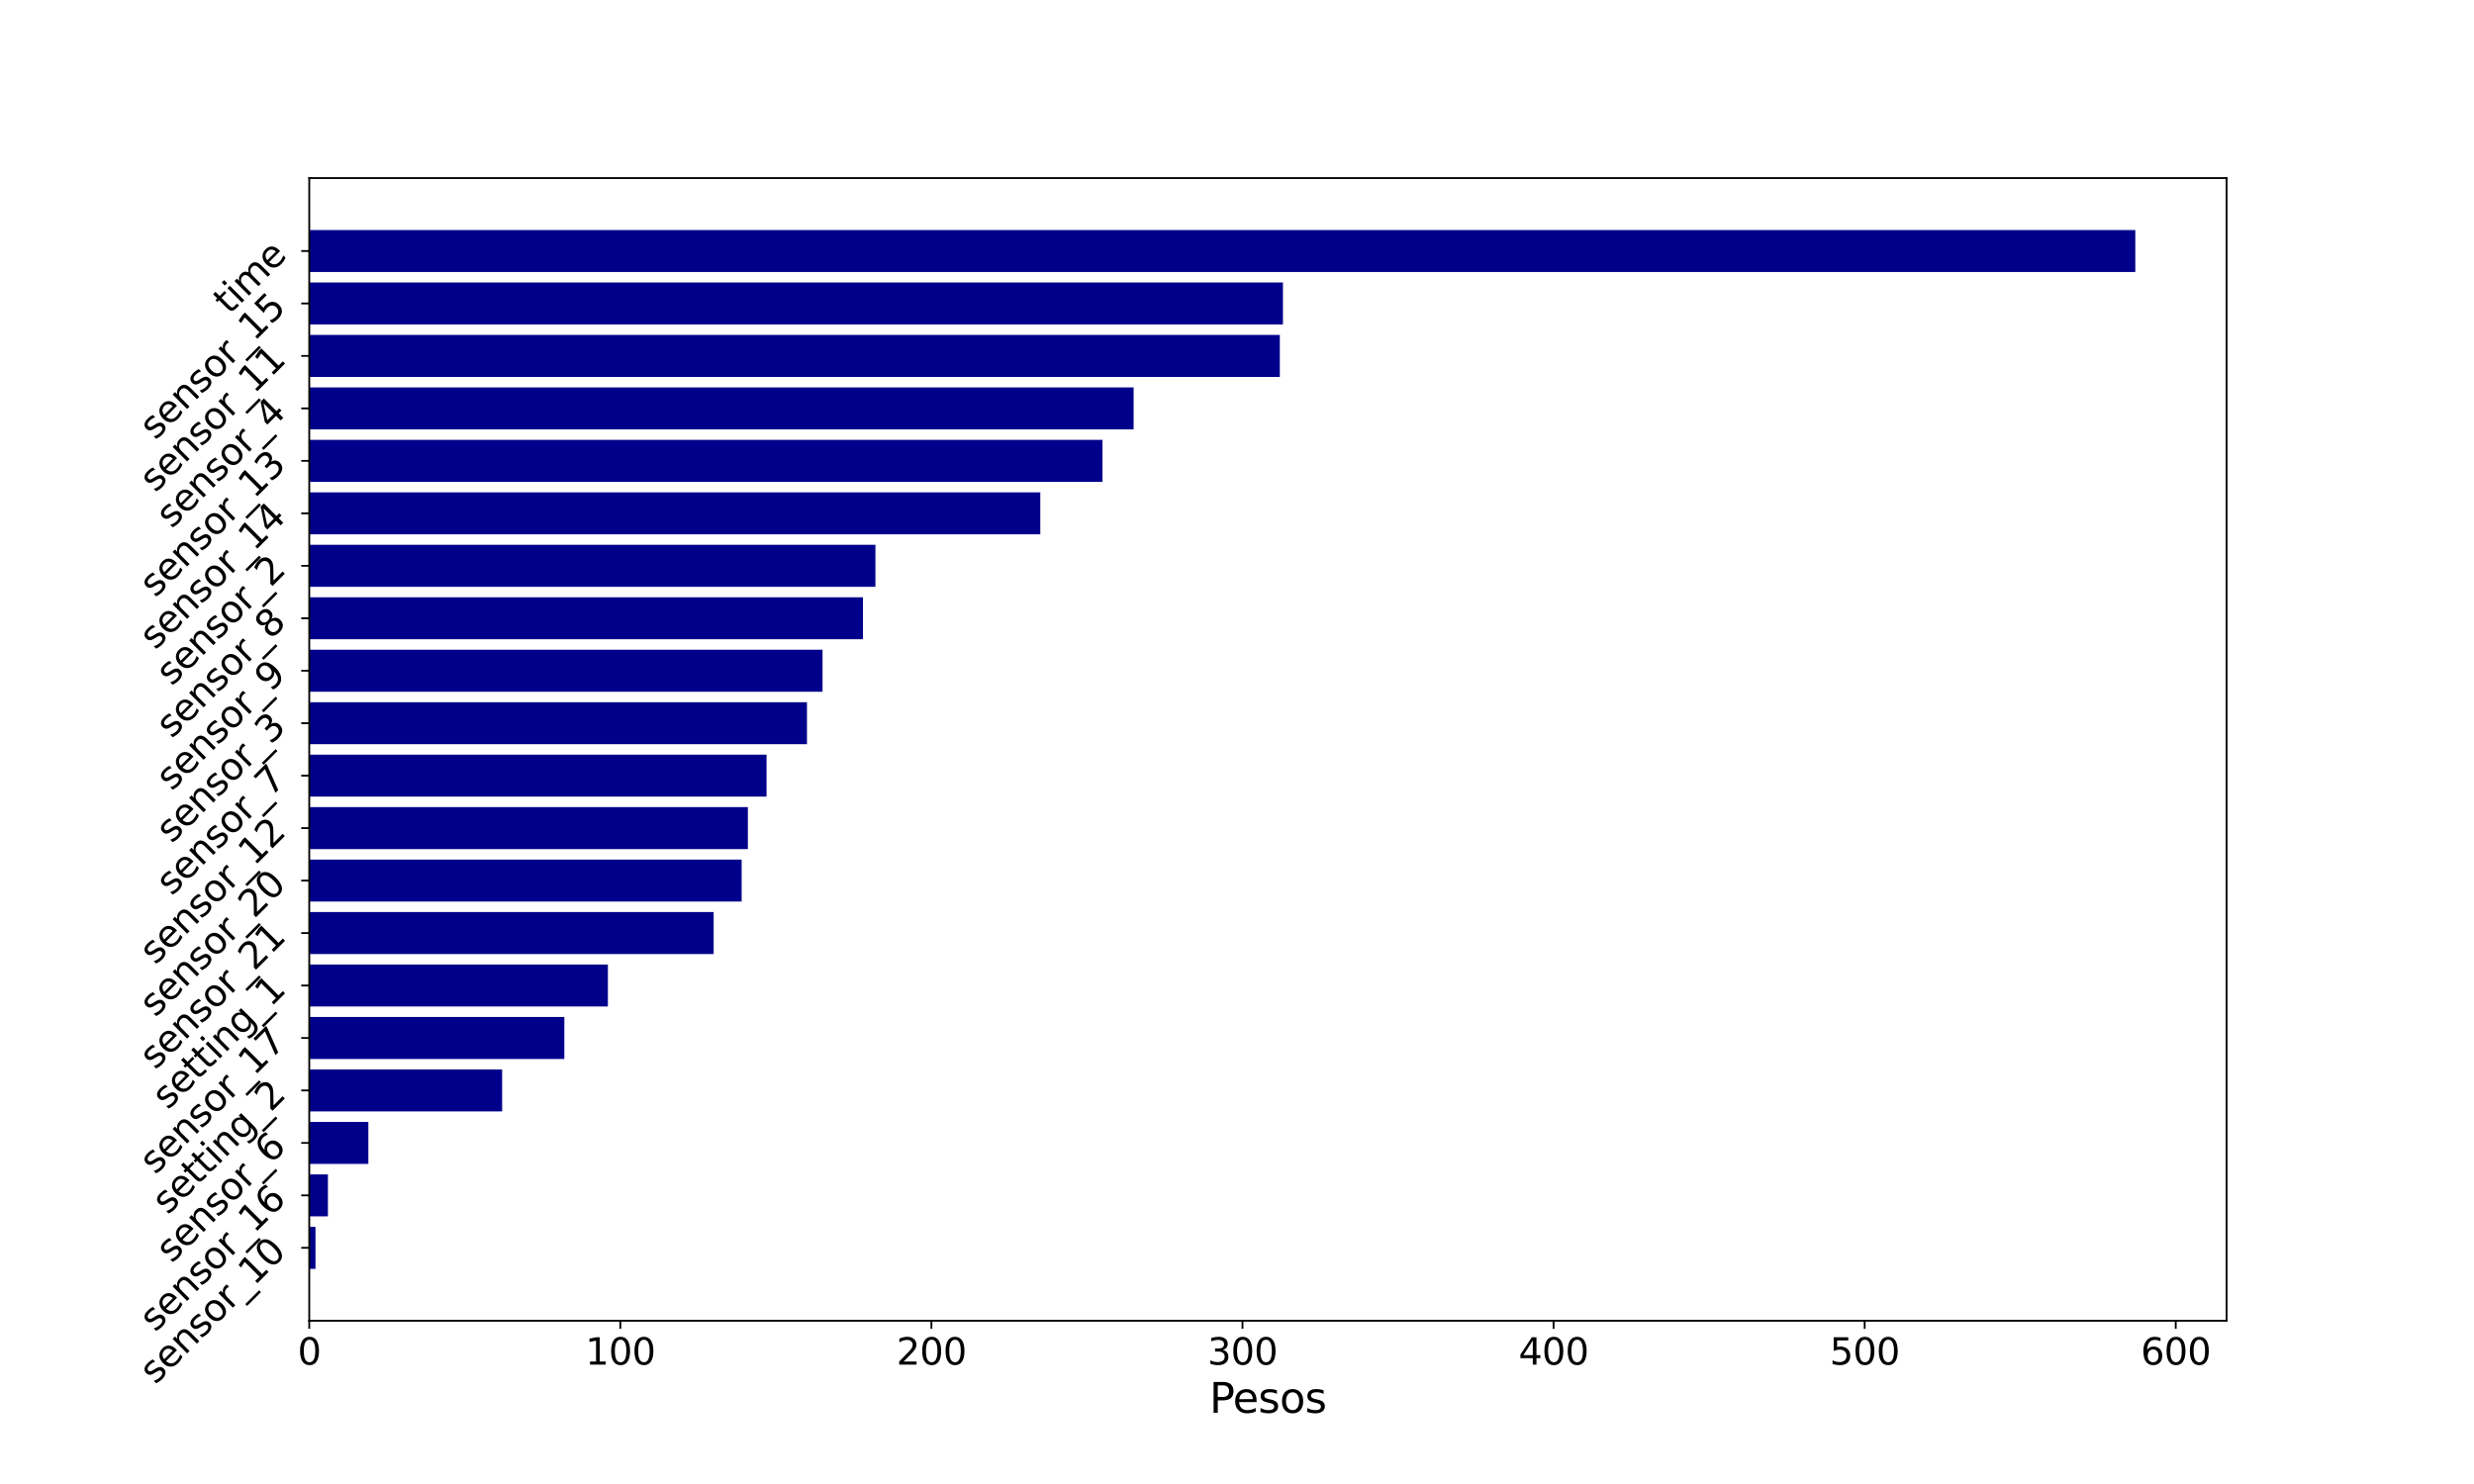 <?xml version="1.0" encoding="utf-8" standalone="no"?>
<!DOCTYPE svg PUBLIC "-//W3C//DTD SVG 1.1//EN"
  "http://www.w3.org/Graphics/SVG/1.1/DTD/svg11.dtd">
<svg xmlns:xlink="http://www.w3.org/1999/xlink" width="1080pt" height="648pt" viewBox="0 0 1080 648" xmlns="http://www.w3.org/2000/svg" version="1.1">
 <defs>
  <style type="text/css">*{stroke-linejoin: round; stroke-linecap: butt}</style>
 </defs>
 <g id="figure_1">
  <g id="patch_1">
   <path d="M 0 648 
L 1080 648 
L 1080 0 
L 0 0 
z
" style="fill: #ffffff"/>
  </g>
  <g id="axes_1">
   <g id="patch_2">
    <path d="M 135 576.72 
L 972 576.72 
L 972 77.76 
L 135 77.76 
z
" style="fill: #ffffff"/>
   </g>
   <g id="patch_3">
    <path d="M 135 554.04 
L 137.716 554.04 
L 137.716 535.713 
L 135 535.713 
z
" clip-path="url(#p5c1f95156e)" style="fill: #00008b"/>
   </g>
   <g id="patch_4">
    <path d="M 135 531.131 
L 143.148 531.131 
L 143.148 512.804 
L 135 512.804 
z
" clip-path="url(#p5c1f95156e)" style="fill: #00008b"/>
   </g>
   <g id="patch_5">
    <path d="M 135 508.222 
L 160.802 508.222 
L 160.802 489.895 
L 135 489.895 
z
" clip-path="url(#p5c1f95156e)" style="fill: #00008b"/>
   </g>
   <g id="patch_6">
    <path d="M 135 485.313 
L 219.196 485.313 
L 219.196 466.985 
L 135 466.985 
z
" clip-path="url(#p5c1f95156e)" style="fill: #00008b"/>
   </g>
   <g id="patch_7">
    <path d="M 135 462.404 
L 246.356 462.404 
L 246.356 444.076 
L 135 444.076 
z
" clip-path="url(#p5c1f95156e)" style="fill: #00008b"/>
   </g>
   <g id="patch_8">
    <path d="M 135 439.495 
L 265.367 439.495 
L 265.367 421.167 
L 135 421.167 
z
" clip-path="url(#p5c1f95156e)" style="fill: #00008b"/>
   </g>
   <g id="patch_9">
    <path d="M 135 416.585 
L 311.539 416.585 
L 311.539 398.258 
L 135 398.258 
z
" clip-path="url(#p5c1f95156e)" style="fill: #00008b"/>
   </g>
   <g id="patch_10">
    <path d="M 135 393.676 
L 323.761 393.676 
L 323.761 375.349 
L 135 375.349 
z
" clip-path="url(#p5c1f95156e)" style="fill: #00008b"/>
   </g>
   <g id="patch_11">
    <path d="M 135 370.767 
L 326.477 370.767 
L 326.477 352.44 
L 135 352.44 
z
" clip-path="url(#p5c1f95156e)" style="fill: #00008b"/>
   </g>
   <g id="patch_12">
    <path d="M 135 347.858 
L 334.625 347.858 
L 334.625 329.531 
L 135 329.531 
z
" clip-path="url(#p5c1f95156e)" style="fill: #00008b"/>
   </g>
   <g id="patch_13">
    <path d="M 135 324.949 
L 352.279 324.949 
L 352.279 306.622 
L 135 306.622 
z
" clip-path="url(#p5c1f95156e)" style="fill: #00008b"/>
   </g>
   <g id="patch_14">
    <path d="M 135 302.04 
L 359.069 302.04 
L 359.069 283.713 
L 135 283.713 
z
" clip-path="url(#p5c1f95156e)" style="fill: #00008b"/>
   </g>
   <g id="patch_15">
    <path d="M 135 279.131 
L 376.723 279.131 
L 376.723 260.804 
L 135 260.804 
z
" clip-path="url(#p5c1f95156e)" style="fill: #00008b"/>
   </g>
   <g id="patch_16">
    <path d="M 135 256.222 
L 382.155 256.222 
L 382.155 237.895 
L 135 237.895 
z
" clip-path="url(#p5c1f95156e)" style="fill: #00008b"/>
   </g>
   <g id="patch_17">
    <path d="M 135 233.313 
L 454.129 233.313 
L 454.129 214.985 
L 135 214.985 
z
" clip-path="url(#p5c1f95156e)" style="fill: #00008b"/>
   </g>
   <g id="patch_18">
    <path d="M 135 210.404 
L 481.289 210.404 
L 481.289 192.076 
L 135 192.076 
z
" clip-path="url(#p5c1f95156e)" style="fill: #00008b"/>
   </g>
   <g id="patch_19">
    <path d="M 135 187.495 
L 494.869 187.495 
L 494.869 169.167 
L 135 169.167 
z
" clip-path="url(#p5c1f95156e)" style="fill: #00008b"/>
   </g>
   <g id="patch_20">
    <path d="M 135 164.585 
L 558.694 164.585 
L 558.694 146.258 
L 135 146.258 
z
" clip-path="url(#p5c1f95156e)" style="fill: #00008b"/>
   </g>
   <g id="patch_21">
    <path d="M 135 141.676 
L 560.052 141.676 
L 560.052 123.349 
L 135 123.349 
z
" clip-path="url(#p5c1f95156e)" style="fill: #00008b"/>
   </g>
   <g id="patch_22">
    <path d="M 135 118.767 
L 932.143 118.767 
L 932.143 100.44 
L 135 100.44 
z
" clip-path="url(#p5c1f95156e)" style="fill: #00008b"/>
   </g>
   <g id="matplotlib.axis_1">
    <g id="xtick_1">
     <g id="line2d_1">
      <defs>
       <path id="mf16e160e7b" d="M 0 0 
L 0 3.5 
" style="stroke: #000000; stroke-width: 0.8"/>
      </defs>
      <g>
       <use xlink:href="#mf16e160e7b" x="135" y="576.72" style="stroke: #000000; stroke-width: 0.8"/>
      </g>
     </g>
     <g id="text_1">
      <!-- 0 -->
      <g transform="translate(129.91 595.878)scale(0.16 -0.16)">
       <defs>
        <path id="DejaVuSans-30" d="M 2034 4250 
Q 1547 4250 1301 3770 
Q 1056 3291 1056 2328 
Q 1056 1369 1301 889 
Q 1547 409 2034 409 
Q 2525 409 2770 889 
Q 3016 1369 3016 2328 
Q 3016 3291 2770 3770 
Q 2525 4250 2034 4250 
z
M 2034 4750 
Q 2819 4750 3233 4129 
Q 3647 3509 3647 2328 
Q 3647 1150 3233 529 
Q 2819 -91 2034 -91 
Q 1250 -91 836 529 
Q 422 1150 422 2328 
Q 422 3509 836 4129 
Q 1250 4750 2034 4750 
z
" transform="scale(0.016)"/>
       </defs>
       <use xlink:href="#DejaVuSans-30"/>
      </g>
     </g>
    </g>
    <g id="xtick_2">
     <g id="line2d_2">
      <g>
       <use xlink:href="#mf16e160e7b" x="270.799" y="576.72" style="stroke: #000000; stroke-width: 0.8"/>
      </g>
     </g>
     <g id="text_2">
      <!-- 100 -->
      <g transform="translate(255.529 595.878)scale(0.16 -0.16)">
       <defs>
        <path id="DejaVuSans-31" d="M 794 531 
L 1825 531 
L 1825 4091 
L 703 3866 
L 703 4441 
L 1819 4666 
L 2450 4666 
L 2450 531 
L 3481 531 
L 3481 0 
L 794 0 
L 794 531 
z
" transform="scale(0.016)"/>
       </defs>
       <use xlink:href="#DejaVuSans-31"/>
       <use xlink:href="#DejaVuSans-30" x="63.623"/>
       <use xlink:href="#DejaVuSans-30" x="127.246"/>
      </g>
     </g>
    </g>
    <g id="xtick_3">
     <g id="line2d_3">
      <g>
       <use xlink:href="#mf16e160e7b" x="406.599" y="576.72" style="stroke: #000000; stroke-width: 0.8"/>
      </g>
     </g>
     <g id="text_3">
      <!-- 200 -->
      <g transform="translate(391.329 595.878)scale(0.16 -0.16)">
       <defs>
        <path id="DejaVuSans-32" d="M 1228 531 
L 3431 531 
L 3431 0 
L 469 0 
L 469 531 
Q 828 903 1448 1529 
Q 2069 2156 2228 2338 
Q 2531 2678 2651 2914 
Q 2772 3150 2772 3378 
Q 2772 3750 2511 3984 
Q 2250 4219 1831 4219 
Q 1534 4219 1204 4116 
Q 875 4013 500 3803 
L 500 4441 
Q 881 4594 1212 4672 
Q 1544 4750 1819 4750 
Q 2544 4750 2975 4387 
Q 3406 4025 3406 3419 
Q 3406 3131 3298 2873 
Q 3191 2616 2906 2266 
Q 2828 2175 2409 1742 
Q 1991 1309 1228 531 
z
" transform="scale(0.016)"/>
       </defs>
       <use xlink:href="#DejaVuSans-32"/>
       <use xlink:href="#DejaVuSans-30" x="63.623"/>
       <use xlink:href="#DejaVuSans-30" x="127.246"/>
      </g>
     </g>
    </g>
    <g id="xtick_4">
     <g id="line2d_4">
      <g>
       <use xlink:href="#mf16e160e7b" x="542.398" y="576.72" style="stroke: #000000; stroke-width: 0.8"/>
      </g>
     </g>
     <g id="text_4">
      <!-- 300 -->
      <g transform="translate(527.128 595.878)scale(0.16 -0.16)">
       <defs>
        <path id="DejaVuSans-33" d="M 2597 2516 
Q 3050 2419 3304 2112 
Q 3559 1806 3559 1356 
Q 3559 666 3084 287 
Q 2609 -91 1734 -91 
Q 1441 -91 1130 -33 
Q 819 25 488 141 
L 488 750 
Q 750 597 1062 519 
Q 1375 441 1716 441 
Q 2309 441 2620 675 
Q 2931 909 2931 1356 
Q 2931 1769 2642 2001 
Q 2353 2234 1838 2234 
L 1294 2234 
L 1294 2753 
L 1863 2753 
Q 2328 2753 2575 2939 
Q 2822 3125 2822 3475 
Q 2822 3834 2567 4026 
Q 2313 4219 1838 4219 
Q 1578 4219 1281 4162 
Q 984 4106 628 3988 
L 628 4550 
Q 988 4650 1302 4700 
Q 1616 4750 1894 4750 
Q 2613 4750 3031 4423 
Q 3450 4097 3450 3541 
Q 3450 3153 3228 2886 
Q 3006 2619 2597 2516 
z
" transform="scale(0.016)"/>
       </defs>
       <use xlink:href="#DejaVuSans-33"/>
       <use xlink:href="#DejaVuSans-30" x="63.623"/>
       <use xlink:href="#DejaVuSans-30" x="127.246"/>
      </g>
     </g>
    </g>
    <g id="xtick_5">
     <g id="line2d_5">
      <g>
       <use xlink:href="#mf16e160e7b" x="678.198" y="576.72" style="stroke: #000000; stroke-width: 0.8"/>
      </g>
     </g>
     <g id="text_5">
      <!-- 400 -->
      <g transform="translate(662.928 595.878)scale(0.16 -0.16)">
       <defs>
        <path id="DejaVuSans-34" d="M 2419 4116 
L 825 1625 
L 2419 1625 
L 2419 4116 
z
M 2253 4666 
L 3047 4666 
L 3047 1625 
L 3713 1625 
L 3713 1100 
L 3047 1100 
L 3047 0 
L 2419 0 
L 2419 1100 
L 313 1100 
L 313 1709 
L 2253 4666 
z
" transform="scale(0.016)"/>
       </defs>
       <use xlink:href="#DejaVuSans-34"/>
       <use xlink:href="#DejaVuSans-30" x="63.623"/>
       <use xlink:href="#DejaVuSans-30" x="127.246"/>
      </g>
     </g>
    </g>
    <g id="xtick_6">
     <g id="line2d_6">
      <g>
       <use xlink:href="#mf16e160e7b" x="813.997" y="576.72" style="stroke: #000000; stroke-width: 0.8"/>
      </g>
     </g>
     <g id="text_6">
      <!-- 500 -->
      <g transform="translate(798.727 595.878)scale(0.16 -0.16)">
       <defs>
        <path id="DejaVuSans-35" d="M 691 4666 
L 3169 4666 
L 3169 4134 
L 1269 4134 
L 1269 2991 
Q 1406 3038 1543 3061 
Q 1681 3084 1819 3084 
Q 2600 3084 3056 2656 
Q 3513 2228 3513 1497 
Q 3513 744 3044 326 
Q 2575 -91 1722 -91 
Q 1428 -91 1123 -41 
Q 819 9 494 109 
L 494 744 
Q 775 591 1075 516 
Q 1375 441 1709 441 
Q 2250 441 2565 725 
Q 2881 1009 2881 1497 
Q 2881 1984 2565 2268 
Q 2250 2553 1709 2553 
Q 1456 2553 1204 2497 
Q 953 2441 691 2322 
L 691 4666 
z
" transform="scale(0.016)"/>
       </defs>
       <use xlink:href="#DejaVuSans-35"/>
       <use xlink:href="#DejaVuSans-30" x="63.623"/>
       <use xlink:href="#DejaVuSans-30" x="127.246"/>
      </g>
     </g>
    </g>
    <g id="xtick_7">
     <g id="line2d_7">
      <g>
       <use xlink:href="#mf16e160e7b" x="949.797" y="576.72" style="stroke: #000000; stroke-width: 0.8"/>
      </g>
     </g>
     <g id="text_7">
      <!-- 600 -->
      <g transform="translate(934.527 595.878)scale(0.16 -0.16)">
       <defs>
        <path id="DejaVuSans-36" d="M 2113 2584 
Q 1688 2584 1439 2293 
Q 1191 2003 1191 1497 
Q 1191 994 1439 701 
Q 1688 409 2113 409 
Q 2538 409 2786 701 
Q 3034 994 3034 1497 
Q 3034 2003 2786 2293 
Q 2538 2584 2113 2584 
z
M 3366 4563 
L 3366 3988 
Q 3128 4100 2886 4159 
Q 2644 4219 2406 4219 
Q 1781 4219 1451 3797 
Q 1122 3375 1075 2522 
Q 1259 2794 1537 2939 
Q 1816 3084 2150 3084 
Q 2853 3084 3261 2657 
Q 3669 2231 3669 1497 
Q 3669 778 3244 343 
Q 2819 -91 2113 -91 
Q 1303 -91 875 529 
Q 447 1150 447 2328 
Q 447 3434 972 4092 
Q 1497 4750 2381 4750 
Q 2619 4750 2861 4703 
Q 3103 4656 3366 4563 
z
" transform="scale(0.016)"/>
       </defs>
       <use xlink:href="#DejaVuSans-36"/>
       <use xlink:href="#DejaVuSans-30" x="63.623"/>
       <use xlink:href="#DejaVuSans-30" x="127.246"/>
      </g>
     </g>
    </g>
    <g id="text_8">
     <!-- Pesos -->
     <g transform="translate(527.978 616.882)scale(0.18 -0.18)">
      <defs>
       <path id="DejaVuSans-50" d="M 1259 4147 
L 1259 2394 
L 2053 2394 
Q 2494 2394 2734 2622 
Q 2975 2850 2975 3272 
Q 2975 3691 2734 3919 
Q 2494 4147 2053 4147 
L 1259 4147 
z
M 628 4666 
L 2053 4666 
Q 2838 4666 3239 4311 
Q 3641 3956 3641 3272 
Q 3641 2581 3239 2228 
Q 2838 1875 2053 1875 
L 1259 1875 
L 1259 0 
L 628 0 
L 628 4666 
z
" transform="scale(0.016)"/>
       <path id="DejaVuSans-65" d="M 3597 1894 
L 3597 1613 
L 953 1613 
Q 991 1019 1311 708 
Q 1631 397 2203 397 
Q 2534 397 2845 478 
Q 3156 559 3463 722 
L 3463 178 
Q 3153 47 2828 -22 
Q 2503 -91 2169 -91 
Q 1331 -91 842 396 
Q 353 884 353 1716 
Q 353 2575 817 3079 
Q 1281 3584 2069 3584 
Q 2775 3584 3186 3129 
Q 3597 2675 3597 1894 
z
M 3022 2063 
Q 3016 2534 2758 2815 
Q 2500 3097 2075 3097 
Q 1594 3097 1305 2825 
Q 1016 2553 972 2059 
L 3022 2063 
z
" transform="scale(0.016)"/>
       <path id="DejaVuSans-73" d="M 2834 3397 
L 2834 2853 
Q 2591 2978 2328 3040 
Q 2066 3103 1784 3103 
Q 1356 3103 1142 2972 
Q 928 2841 928 2578 
Q 928 2378 1081 2264 
Q 1234 2150 1697 2047 
L 1894 2003 
Q 2506 1872 2764 1633 
Q 3022 1394 3022 966 
Q 3022 478 2636 193 
Q 2250 -91 1575 -91 
Q 1294 -91 989 -36 
Q 684 19 347 128 
L 347 722 
Q 666 556 975 473 
Q 1284 391 1588 391 
Q 1994 391 2212 530 
Q 2431 669 2431 922 
Q 2431 1156 2273 1281 
Q 2116 1406 1581 1522 
L 1381 1569 
Q 847 1681 609 1914 
Q 372 2147 372 2553 
Q 372 3047 722 3315 
Q 1072 3584 1716 3584 
Q 2034 3584 2315 3537 
Q 2597 3491 2834 3397 
z
" transform="scale(0.016)"/>
       <path id="DejaVuSans-6f" d="M 1959 3097 
Q 1497 3097 1228 2736 
Q 959 2375 959 1747 
Q 959 1119 1226 758 
Q 1494 397 1959 397 
Q 2419 397 2687 759 
Q 2956 1122 2956 1747 
Q 2956 2369 2687 2733 
Q 2419 3097 1959 3097 
z
M 1959 3584 
Q 2709 3584 3137 3096 
Q 3566 2609 3566 1747 
Q 3566 888 3137 398 
Q 2709 -91 1959 -91 
Q 1206 -91 779 398 
Q 353 888 353 1747 
Q 353 2609 779 3096 
Q 1206 3584 1959 3584 
z
" transform="scale(0.016)"/>
      </defs>
      <use xlink:href="#DejaVuSans-50"/>
      <use xlink:href="#DejaVuSans-65" x="56.678"/>
      <use xlink:href="#DejaVuSans-73" x="118.201"/>
      <use xlink:href="#DejaVuSans-6f" x="170.301"/>
      <use xlink:href="#DejaVuSans-73" x="231.482"/>
     </g>
    </g>
   </g>
   <g id="matplotlib.axis_2">
    <g id="ytick_1">
     <g id="line2d_8">
      <defs>
       <path id="m8436489878" d="M 0 0 
L -3.5 0 
" style="stroke: #000000; stroke-width: 0.8"/>
      </defs>
      <g>
       <use xlink:href="#m8436489878" x="135" y="544.876" style="stroke: #000000; stroke-width: 0.8"/>
      </g>
     </g>
     <g id="text_9">
      <!-- sensor_10 -->
      <g transform="translate(67.786 604.882)rotate(-45)scale(0.16 -0.16)">
       <defs>
        <path id="DejaVuSans-6e" d="M 3513 2113 
L 3513 0 
L 2938 0 
L 2938 2094 
Q 2938 2591 2744 2837 
Q 2550 3084 2163 3084 
Q 1697 3084 1428 2787 
Q 1159 2491 1159 1978 
L 1159 0 
L 581 0 
L 581 3500 
L 1159 3500 
L 1159 2956 
Q 1366 3272 1645 3428 
Q 1925 3584 2291 3584 
Q 2894 3584 3203 3211 
Q 3513 2838 3513 2113 
z
" transform="scale(0.016)"/>
        <path id="DejaVuSans-72" d="M 2631 2963 
Q 2534 3019 2420 3045 
Q 2306 3072 2169 3072 
Q 1681 3072 1420 2755 
Q 1159 2438 1159 1844 
L 1159 0 
L 581 0 
L 581 3500 
L 1159 3500 
L 1159 2956 
Q 1341 3275 1631 3429 
Q 1922 3584 2338 3584 
Q 2397 3584 2469 3576 
Q 2541 3569 2628 3553 
L 2631 2963 
z
" transform="scale(0.016)"/>
        <path id="DejaVuSans-5f" d="M 3263 -1063 
L 3263 -1509 
L -63 -1509 
L -63 -1063 
L 3263 -1063 
z
" transform="scale(0.016)"/>
       </defs>
       <use xlink:href="#DejaVuSans-73"/>
       <use xlink:href="#DejaVuSans-65" x="52.1"/>
       <use xlink:href="#DejaVuSans-6e" x="113.623"/>
       <use xlink:href="#DejaVuSans-73" x="177.002"/>
       <use xlink:href="#DejaVuSans-6f" x="229.102"/>
       <use xlink:href="#DejaVuSans-72" x="290.283"/>
       <use xlink:href="#DejaVuSans-5f" x="331.396"/>
       <use xlink:href="#DejaVuSans-31" x="381.396"/>
       <use xlink:href="#DejaVuSans-30" x="445.02"/>
      </g>
     </g>
    </g>
    <g id="ytick_2">
     <g id="line2d_9">
      <g>
       <use xlink:href="#m8436489878" x="135" y="521.967" style="stroke: #000000; stroke-width: 0.8"/>
      </g>
     </g>
     <g id="text_10">
      <!-- sensor_16 -->
      <g transform="translate(67.786 581.973)rotate(-45)scale(0.16 -0.16)">
       <use xlink:href="#DejaVuSans-73"/>
       <use xlink:href="#DejaVuSans-65" x="52.1"/>
       <use xlink:href="#DejaVuSans-6e" x="113.623"/>
       <use xlink:href="#DejaVuSans-73" x="177.002"/>
       <use xlink:href="#DejaVuSans-6f" x="229.102"/>
       <use xlink:href="#DejaVuSans-72" x="290.283"/>
       <use xlink:href="#DejaVuSans-5f" x="331.396"/>
       <use xlink:href="#DejaVuSans-31" x="381.396"/>
       <use xlink:href="#DejaVuSans-36" x="445.02"/>
      </g>
     </g>
    </g>
    <g id="ytick_3">
     <g id="line2d_10">
      <g>
       <use xlink:href="#m8436489878" x="135" y="499.058" style="stroke: #000000; stroke-width: 0.8"/>
      </g>
     </g>
     <g id="text_11">
      <!-- sensor_6 -->
      <g transform="translate(74.985 551.865)rotate(-45)scale(0.16 -0.16)">
       <use xlink:href="#DejaVuSans-73"/>
       <use xlink:href="#DejaVuSans-65" x="52.1"/>
       <use xlink:href="#DejaVuSans-6e" x="113.623"/>
       <use xlink:href="#DejaVuSans-73" x="177.002"/>
       <use xlink:href="#DejaVuSans-6f" x="229.102"/>
       <use xlink:href="#DejaVuSans-72" x="290.283"/>
       <use xlink:href="#DejaVuSans-5f" x="331.396"/>
       <use xlink:href="#DejaVuSans-36" x="381.396"/>
      </g>
     </g>
    </g>
    <g id="ytick_4">
     <g id="line2d_11">
      <g>
       <use xlink:href="#m8436489878" x="135" y="476.149" style="stroke: #000000; stroke-width: 0.8"/>
      </g>
     </g>
     <g id="text_12">
      <!-- setting_2 -->
      <g transform="translate(73.256 530.744)rotate(-45)scale(0.16 -0.16)">
       <defs>
        <path id="DejaVuSans-74" d="M 1172 4494 
L 1172 3500 
L 2356 3500 
L 2356 3053 
L 1172 3053 
L 1172 1153 
Q 1172 725 1289 603 
Q 1406 481 1766 481 
L 2356 481 
L 2356 0 
L 1766 0 
Q 1100 0 847 248 
Q 594 497 594 1153 
L 594 3053 
L 172 3053 
L 172 3500 
L 594 3500 
L 594 4494 
L 1172 4494 
z
" transform="scale(0.016)"/>
        <path id="DejaVuSans-69" d="M 603 3500 
L 1178 3500 
L 1178 0 
L 603 0 
L 603 3500 
z
M 603 4863 
L 1178 4863 
L 1178 4134 
L 603 4134 
L 603 4863 
z
" transform="scale(0.016)"/>
        <path id="DejaVuSans-67" d="M 2906 1791 
Q 2906 2416 2648 2759 
Q 2391 3103 1925 3103 
Q 1463 3103 1205 2759 
Q 947 2416 947 1791 
Q 947 1169 1205 825 
Q 1463 481 1925 481 
Q 2391 481 2648 825 
Q 2906 1169 2906 1791 
z
M 3481 434 
Q 3481 -459 3084 -895 
Q 2688 -1331 1869 -1331 
Q 1566 -1331 1297 -1286 
Q 1028 -1241 775 -1147 
L 775 -588 
Q 1028 -725 1275 -790 
Q 1522 -856 1778 -856 
Q 2344 -856 2625 -561 
Q 2906 -266 2906 331 
L 2906 616 
Q 2728 306 2450 153 
Q 2172 0 1784 0 
Q 1141 0 747 490 
Q 353 981 353 1791 
Q 353 2603 747 3093 
Q 1141 3584 1784 3584 
Q 2172 3584 2450 3431 
Q 2728 3278 2906 2969 
L 2906 3500 
L 3481 3500 
L 3481 434 
z
" transform="scale(0.016)"/>
       </defs>
       <use xlink:href="#DejaVuSans-73"/>
       <use xlink:href="#DejaVuSans-65" x="52.1"/>
       <use xlink:href="#DejaVuSans-74" x="113.623"/>
       <use xlink:href="#DejaVuSans-74" x="152.832"/>
       <use xlink:href="#DejaVuSans-69" x="192.041"/>
       <use xlink:href="#DejaVuSans-6e" x="219.824"/>
       <use xlink:href="#DejaVuSans-67" x="283.203"/>
       <use xlink:href="#DejaVuSans-5f" x="346.68"/>
       <use xlink:href="#DejaVuSans-32" x="396.68"/>
      </g>
     </g>
    </g>
    <g id="ytick_5">
     <g id="line2d_12">
      <g>
       <use xlink:href="#m8436489878" x="135" y="453.24" style="stroke: #000000; stroke-width: 0.8"/>
      </g>
     </g>
     <g id="text_13">
      <!-- sensor_17 -->
      <g transform="translate(67.786 513.212)rotate(-45)scale(0.16 -0.16)">
       <defs>
        <path id="DejaVuSans-37" d="M 525 4666 
L 3525 4666 
L 3525 4397 
L 1831 0 
L 1172 0 
L 2766 4134 
L 525 4134 
L 525 4666 
z
" transform="scale(0.016)"/>
       </defs>
       <use xlink:href="#DejaVuSans-73"/>
       <use xlink:href="#DejaVuSans-65" x="52.1"/>
       <use xlink:href="#DejaVuSans-6e" x="113.623"/>
       <use xlink:href="#DejaVuSans-73" x="177.002"/>
       <use xlink:href="#DejaVuSans-6f" x="229.102"/>
       <use xlink:href="#DejaVuSans-72" x="290.283"/>
       <use xlink:href="#DejaVuSans-5f" x="331.396"/>
       <use xlink:href="#DejaVuSans-31" x="381.396"/>
       <use xlink:href="#DejaVuSans-37" x="445.02"/>
      </g>
     </g>
    </g>
    <g id="ytick_6">
     <g id="line2d_13">
      <g>
       <use xlink:href="#m8436489878" x="135" y="430.331" style="stroke: #000000; stroke-width: 0.8"/>
      </g>
     </g>
     <g id="text_14">
      <!-- setting_1 -->
      <g transform="translate(73.256 484.925)rotate(-45)scale(0.16 -0.16)">
       <use xlink:href="#DejaVuSans-73"/>
       <use xlink:href="#DejaVuSans-65" x="52.1"/>
       <use xlink:href="#DejaVuSans-74" x="113.623"/>
       <use xlink:href="#DejaVuSans-74" x="152.832"/>
       <use xlink:href="#DejaVuSans-69" x="192.041"/>
       <use xlink:href="#DejaVuSans-6e" x="219.824"/>
       <use xlink:href="#DejaVuSans-67" x="283.203"/>
       <use xlink:href="#DejaVuSans-5f" x="346.68"/>
       <use xlink:href="#DejaVuSans-31" x="396.68"/>
      </g>
     </g>
    </g>
    <g id="ytick_7">
     <g id="line2d_14">
      <g>
       <use xlink:href="#m8436489878" x="135" y="407.422" style="stroke: #000000; stroke-width: 0.8"/>
      </g>
     </g>
     <g id="text_15">
      <!-- sensor_21 -->
      <g transform="translate(67.786 467.427)rotate(-45)scale(0.16 -0.16)">
       <use xlink:href="#DejaVuSans-73"/>
       <use xlink:href="#DejaVuSans-65" x="52.1"/>
       <use xlink:href="#DejaVuSans-6e" x="113.623"/>
       <use xlink:href="#DejaVuSans-73" x="177.002"/>
       <use xlink:href="#DejaVuSans-6f" x="229.102"/>
       <use xlink:href="#DejaVuSans-72" x="290.283"/>
       <use xlink:href="#DejaVuSans-5f" x="331.396"/>
       <use xlink:href="#DejaVuSans-32" x="381.396"/>
       <use xlink:href="#DejaVuSans-31" x="445.02"/>
      </g>
     </g>
    </g>
    <g id="ytick_8">
     <g id="line2d_15">
      <g>
       <use xlink:href="#m8436489878" x="135" y="384.513" style="stroke: #000000; stroke-width: 0.8"/>
      </g>
     </g>
     <g id="text_16">
      <!-- sensor_20 -->
      <g transform="translate(67.786 444.518)rotate(-45)scale(0.16 -0.16)">
       <use xlink:href="#DejaVuSans-73"/>
       <use xlink:href="#DejaVuSans-65" x="52.1"/>
       <use xlink:href="#DejaVuSans-6e" x="113.623"/>
       <use xlink:href="#DejaVuSans-73" x="177.002"/>
       <use xlink:href="#DejaVuSans-6f" x="229.102"/>
       <use xlink:href="#DejaVuSans-72" x="290.283"/>
       <use xlink:href="#DejaVuSans-5f" x="331.396"/>
       <use xlink:href="#DejaVuSans-32" x="381.396"/>
       <use xlink:href="#DejaVuSans-30" x="445.02"/>
      </g>
     </g>
    </g>
    <g id="ytick_9">
     <g id="line2d_16">
      <g>
       <use xlink:href="#m8436489878" x="135" y="361.604" style="stroke: #000000; stroke-width: 0.8"/>
      </g>
     </g>
     <g id="text_17">
      <!-- sensor_12 -->
      <g transform="translate(67.786 421.609)rotate(-45)scale(0.16 -0.16)">
       <use xlink:href="#DejaVuSans-73"/>
       <use xlink:href="#DejaVuSans-65" x="52.1"/>
       <use xlink:href="#DejaVuSans-6e" x="113.623"/>
       <use xlink:href="#DejaVuSans-73" x="177.002"/>
       <use xlink:href="#DejaVuSans-6f" x="229.102"/>
       <use xlink:href="#DejaVuSans-72" x="290.283"/>
       <use xlink:href="#DejaVuSans-5f" x="331.396"/>
       <use xlink:href="#DejaVuSans-31" x="381.396"/>
       <use xlink:href="#DejaVuSans-32" x="445.02"/>
      </g>
     </g>
    </g>
    <g id="ytick_10">
     <g id="line2d_17">
      <g>
       <use xlink:href="#m8436489878" x="135" y="338.695" style="stroke: #000000; stroke-width: 0.8"/>
      </g>
     </g>
     <g id="text_18">
      <!-- sensor_7 -->
      <g transform="translate(74.985 391.468)rotate(-45)scale(0.16 -0.16)">
       <use xlink:href="#DejaVuSans-73"/>
       <use xlink:href="#DejaVuSans-65" x="52.1"/>
       <use xlink:href="#DejaVuSans-6e" x="113.623"/>
       <use xlink:href="#DejaVuSans-73" x="177.002"/>
       <use xlink:href="#DejaVuSans-6f" x="229.102"/>
       <use xlink:href="#DejaVuSans-72" x="290.283"/>
       <use xlink:href="#DejaVuSans-5f" x="331.396"/>
       <use xlink:href="#DejaVuSans-37" x="381.396"/>
      </g>
     </g>
    </g>
    <g id="ytick_11">
     <g id="line2d_18">
      <g>
       <use xlink:href="#m8436489878" x="135" y="315.785" style="stroke: #000000; stroke-width: 0.8"/>
      </g>
     </g>
     <g id="text_19">
      <!-- sensor_3 -->
      <g transform="translate(74.985 368.593)rotate(-45)scale(0.16 -0.16)">
       <use xlink:href="#DejaVuSans-73"/>
       <use xlink:href="#DejaVuSans-65" x="52.1"/>
       <use xlink:href="#DejaVuSans-6e" x="113.623"/>
       <use xlink:href="#DejaVuSans-73" x="177.002"/>
       <use xlink:href="#DejaVuSans-6f" x="229.102"/>
       <use xlink:href="#DejaVuSans-72" x="290.283"/>
       <use xlink:href="#DejaVuSans-5f" x="331.396"/>
       <use xlink:href="#DejaVuSans-33" x="381.396"/>
      </g>
     </g>
    </g>
    <g id="ytick_12">
     <g id="line2d_19">
      <g>
       <use xlink:href="#m8436489878" x="135" y="292.876" style="stroke: #000000; stroke-width: 0.8"/>
      </g>
     </g>
     <g id="text_20">
      <!-- sensor_9 -->
      <g transform="translate(74.985 345.684)rotate(-45)scale(0.16 -0.16)">
       <defs>
        <path id="DejaVuSans-39" d="M 703 97 
L 703 672 
Q 941 559 1184 500 
Q 1428 441 1663 441 
Q 2288 441 2617 861 
Q 2947 1281 2994 2138 
Q 2813 1869 2534 1725 
Q 2256 1581 1919 1581 
Q 1219 1581 811 2004 
Q 403 2428 403 3163 
Q 403 3881 828 4315 
Q 1253 4750 1959 4750 
Q 2769 4750 3195 4129 
Q 3622 3509 3622 2328 
Q 3622 1225 3098 567 
Q 2575 -91 1691 -91 
Q 1453 -91 1209 -44 
Q 966 3 703 97 
z
M 1959 2075 
Q 2384 2075 2632 2365 
Q 2881 2656 2881 3163 
Q 2881 3666 2632 3958 
Q 2384 4250 1959 4250 
Q 1534 4250 1286 3958 
Q 1038 3666 1038 3163 
Q 1038 2656 1286 2365 
Q 1534 2075 1959 2075 
z
" transform="scale(0.016)"/>
       </defs>
       <use xlink:href="#DejaVuSans-73"/>
       <use xlink:href="#DejaVuSans-65" x="52.1"/>
       <use xlink:href="#DejaVuSans-6e" x="113.623"/>
       <use xlink:href="#DejaVuSans-73" x="177.002"/>
       <use xlink:href="#DejaVuSans-6f" x="229.102"/>
       <use xlink:href="#DejaVuSans-72" x="290.283"/>
       <use xlink:href="#DejaVuSans-5f" x="331.396"/>
       <use xlink:href="#DejaVuSans-39" x="381.396"/>
      </g>
     </g>
    </g>
    <g id="ytick_13">
     <g id="line2d_20">
      <g>
       <use xlink:href="#m8436489878" x="135" y="269.967" style="stroke: #000000; stroke-width: 0.8"/>
      </g>
     </g>
     <g id="text_21">
      <!-- sensor_8 -->
      <g transform="translate(74.985 322.774)rotate(-45)scale(0.16 -0.16)">
       <defs>
        <path id="DejaVuSans-38" d="M 2034 2216 
Q 1584 2216 1326 1975 
Q 1069 1734 1069 1313 
Q 1069 891 1326 650 
Q 1584 409 2034 409 
Q 2484 409 2743 651 
Q 3003 894 3003 1313 
Q 3003 1734 2745 1975 
Q 2488 2216 2034 2216 
z
M 1403 2484 
Q 997 2584 770 2862 
Q 544 3141 544 3541 
Q 544 4100 942 4425 
Q 1341 4750 2034 4750 
Q 2731 4750 3128 4425 
Q 3525 4100 3525 3541 
Q 3525 3141 3298 2862 
Q 3072 2584 2669 2484 
Q 3125 2378 3379 2068 
Q 3634 1759 3634 1313 
Q 3634 634 3220 271 
Q 2806 -91 2034 -91 
Q 1263 -91 848 271 
Q 434 634 434 1313 
Q 434 1759 690 2068 
Q 947 2378 1403 2484 
z
M 1172 3481 
Q 1172 3119 1398 2916 
Q 1625 2713 2034 2713 
Q 2441 2713 2670 2916 
Q 2900 3119 2900 3481 
Q 2900 3844 2670 4047 
Q 2441 4250 2034 4250 
Q 1625 4250 1398 4047 
Q 1172 3844 1172 3481 
z
" transform="scale(0.016)"/>
       </defs>
       <use xlink:href="#DejaVuSans-73"/>
       <use xlink:href="#DejaVuSans-65" x="52.1"/>
       <use xlink:href="#DejaVuSans-6e" x="113.623"/>
       <use xlink:href="#DejaVuSans-73" x="177.002"/>
       <use xlink:href="#DejaVuSans-6f" x="229.102"/>
       <use xlink:href="#DejaVuSans-72" x="290.283"/>
       <use xlink:href="#DejaVuSans-5f" x="331.396"/>
       <use xlink:href="#DejaVuSans-38" x="381.396"/>
      </g>
     </g>
    </g>
    <g id="ytick_14">
     <g id="line2d_21">
      <g>
       <use xlink:href="#m8436489878" x="135" y="247.058" style="stroke: #000000; stroke-width: 0.8"/>
      </g>
     </g>
     <g id="text_22">
      <!-- sensor_2 -->
      <g transform="translate(74.985 299.865)rotate(-45)scale(0.16 -0.16)">
       <use xlink:href="#DejaVuSans-73"/>
       <use xlink:href="#DejaVuSans-65" x="52.1"/>
       <use xlink:href="#DejaVuSans-6e" x="113.623"/>
       <use xlink:href="#DejaVuSans-73" x="177.002"/>
       <use xlink:href="#DejaVuSans-6f" x="229.102"/>
       <use xlink:href="#DejaVuSans-72" x="290.283"/>
       <use xlink:href="#DejaVuSans-5f" x="331.396"/>
       <use xlink:href="#DejaVuSans-32" x="381.396"/>
      </g>
     </g>
    </g>
    <g id="ytick_15">
     <g id="line2d_22">
      <g>
       <use xlink:href="#m8436489878" x="135" y="224.149" style="stroke: #000000; stroke-width: 0.8"/>
      </g>
     </g>
     <g id="text_23">
      <!-- sensor_14 -->
      <g transform="translate(67.786 284.121)rotate(-45)scale(0.16 -0.16)">
       <use xlink:href="#DejaVuSans-73"/>
       <use xlink:href="#DejaVuSans-65" x="52.1"/>
       <use xlink:href="#DejaVuSans-6e" x="113.623"/>
       <use xlink:href="#DejaVuSans-73" x="177.002"/>
       <use xlink:href="#DejaVuSans-6f" x="229.102"/>
       <use xlink:href="#DejaVuSans-72" x="290.283"/>
       <use xlink:href="#DejaVuSans-5f" x="331.396"/>
       <use xlink:href="#DejaVuSans-31" x="381.396"/>
       <use xlink:href="#DejaVuSans-34" x="445.02"/>
      </g>
     </g>
    </g>
    <g id="ytick_16">
     <g id="line2d_23">
      <g>
       <use xlink:href="#m8436489878" x="135" y="201.24" style="stroke: #000000; stroke-width: 0.8"/>
      </g>
     </g>
     <g id="text_24">
      <!-- sensor_13 -->
      <g transform="translate(67.786 261.246)rotate(-45)scale(0.16 -0.16)">
       <use xlink:href="#DejaVuSans-73"/>
       <use xlink:href="#DejaVuSans-65" x="52.1"/>
       <use xlink:href="#DejaVuSans-6e" x="113.623"/>
       <use xlink:href="#DejaVuSans-73" x="177.002"/>
       <use xlink:href="#DejaVuSans-6f" x="229.102"/>
       <use xlink:href="#DejaVuSans-72" x="290.283"/>
       <use xlink:href="#DejaVuSans-5f" x="331.396"/>
       <use xlink:href="#DejaVuSans-31" x="381.396"/>
       <use xlink:href="#DejaVuSans-33" x="445.02"/>
      </g>
     </g>
    </g>
    <g id="ytick_17">
     <g id="line2d_24">
      <g>
       <use xlink:href="#m8436489878" x="135" y="178.331" style="stroke: #000000; stroke-width: 0.8"/>
      </g>
     </g>
     <g id="text_25">
      <!-- sensor_4 -->
      <g transform="translate(74.985 231.104)rotate(-45)scale(0.16 -0.16)">
       <use xlink:href="#DejaVuSans-73"/>
       <use xlink:href="#DejaVuSans-65" x="52.1"/>
       <use xlink:href="#DejaVuSans-6e" x="113.623"/>
       <use xlink:href="#DejaVuSans-73" x="177.002"/>
       <use xlink:href="#DejaVuSans-6f" x="229.102"/>
       <use xlink:href="#DejaVuSans-72" x="290.283"/>
       <use xlink:href="#DejaVuSans-5f" x="331.396"/>
       <use xlink:href="#DejaVuSans-34" x="381.396"/>
      </g>
     </g>
    </g>
    <g id="ytick_18">
     <g id="line2d_25">
      <g>
       <use xlink:href="#m8436489878" x="135" y="155.422" style="stroke: #000000; stroke-width: 0.8"/>
      </g>
     </g>
     <g id="text_26">
      <!-- sensor_11 -->
      <g transform="translate(67.786 215.394)rotate(-45)scale(0.16 -0.16)">
       <use xlink:href="#DejaVuSans-73"/>
       <use xlink:href="#DejaVuSans-65" x="52.1"/>
       <use xlink:href="#DejaVuSans-6e" x="113.623"/>
       <use xlink:href="#DejaVuSans-73" x="177.002"/>
       <use xlink:href="#DejaVuSans-6f" x="229.102"/>
       <use xlink:href="#DejaVuSans-72" x="290.283"/>
       <use xlink:href="#DejaVuSans-5f" x="331.396"/>
       <use xlink:href="#DejaVuSans-31" x="381.396"/>
       <use xlink:href="#DejaVuSans-31" x="445.02"/>
      </g>
     </g>
    </g>
    <g id="ytick_19">
     <g id="line2d_26">
      <g>
       <use xlink:href="#m8436489878" x="135" y="132.513" style="stroke: #000000; stroke-width: 0.8"/>
      </g>
     </g>
     <g id="text_27">
      <!-- sensor_15 -->
      <g transform="translate(67.786 192.485)rotate(-45)scale(0.16 -0.16)">
       <use xlink:href="#DejaVuSans-73"/>
       <use xlink:href="#DejaVuSans-65" x="52.1"/>
       <use xlink:href="#DejaVuSans-6e" x="113.623"/>
       <use xlink:href="#DejaVuSans-73" x="177.002"/>
       <use xlink:href="#DejaVuSans-6f" x="229.102"/>
       <use xlink:href="#DejaVuSans-72" x="290.283"/>
       <use xlink:href="#DejaVuSans-5f" x="331.396"/>
       <use xlink:href="#DejaVuSans-31" x="381.396"/>
       <use xlink:href="#DejaVuSans-35" x="445.02"/>
      </g>
     </g>
    </g>
    <g id="ytick_20">
     <g id="line2d_27">
      <g>
       <use xlink:href="#m8436489878" x="135" y="109.604" style="stroke: #000000; stroke-width: 0.8"/>
      </g>
     </g>
     <g id="text_28">
      <!-- time -->
      <g transform="translate(100.087 137.682)rotate(-45)scale(0.16 -0.16)">
       <defs>
        <path id="DejaVuSans-6d" d="M 3328 2828 
Q 3544 3216 3844 3400 
Q 4144 3584 4550 3584 
Q 5097 3584 5394 3201 
Q 5691 2819 5691 2113 
L 5691 0 
L 5113 0 
L 5113 2094 
Q 5113 2597 4934 2840 
Q 4756 3084 4391 3084 
Q 3944 3084 3684 2787 
Q 3425 2491 3425 1978 
L 3425 0 
L 2847 0 
L 2847 2094 
Q 2847 2600 2669 2842 
Q 2491 3084 2119 3084 
Q 1678 3084 1418 2786 
Q 1159 2488 1159 1978 
L 1159 0 
L 581 0 
L 581 3500 
L 1159 3500 
L 1159 2956 
Q 1356 3278 1631 3431 
Q 1906 3584 2284 3584 
Q 2666 3584 2933 3390 
Q 3200 3197 3328 2828 
z
" transform="scale(0.016)"/>
       </defs>
       <use xlink:href="#DejaVuSans-74"/>
       <use xlink:href="#DejaVuSans-69" x="39.209"/>
       <use xlink:href="#DejaVuSans-6d" x="66.992"/>
       <use xlink:href="#DejaVuSans-65" x="164.404"/>
      </g>
     </g>
    </g>
   </g>
   <g id="patch_23">
    <path d="M 135 576.72 
L 135 77.76 
" style="fill: none; stroke: #000000; stroke-width: 0.8; stroke-linejoin: miter; stroke-linecap: square"/>
   </g>
   <g id="patch_24">
    <path d="M 972 576.72 
L 972 77.76 
" style="fill: none; stroke: #000000; stroke-width: 0.8; stroke-linejoin: miter; stroke-linecap: square"/>
   </g>
   <g id="patch_25">
    <path d="M 135 576.72 
L 972 576.72 
" style="fill: none; stroke: #000000; stroke-width: 0.8; stroke-linejoin: miter; stroke-linecap: square"/>
   </g>
   <g id="patch_26">
    <path d="M 135 77.76 
L 972 77.76 
" style="fill: none; stroke: #000000; stroke-width: 0.8; stroke-linejoin: miter; stroke-linecap: square"/>
   </g>
  </g>
 </g>
 <defs>
  <clipPath id="p5c1f95156e">
   <rect x="135" y="77.76" width="837" height="498.96"/>
  </clipPath>
 </defs>
</svg>
